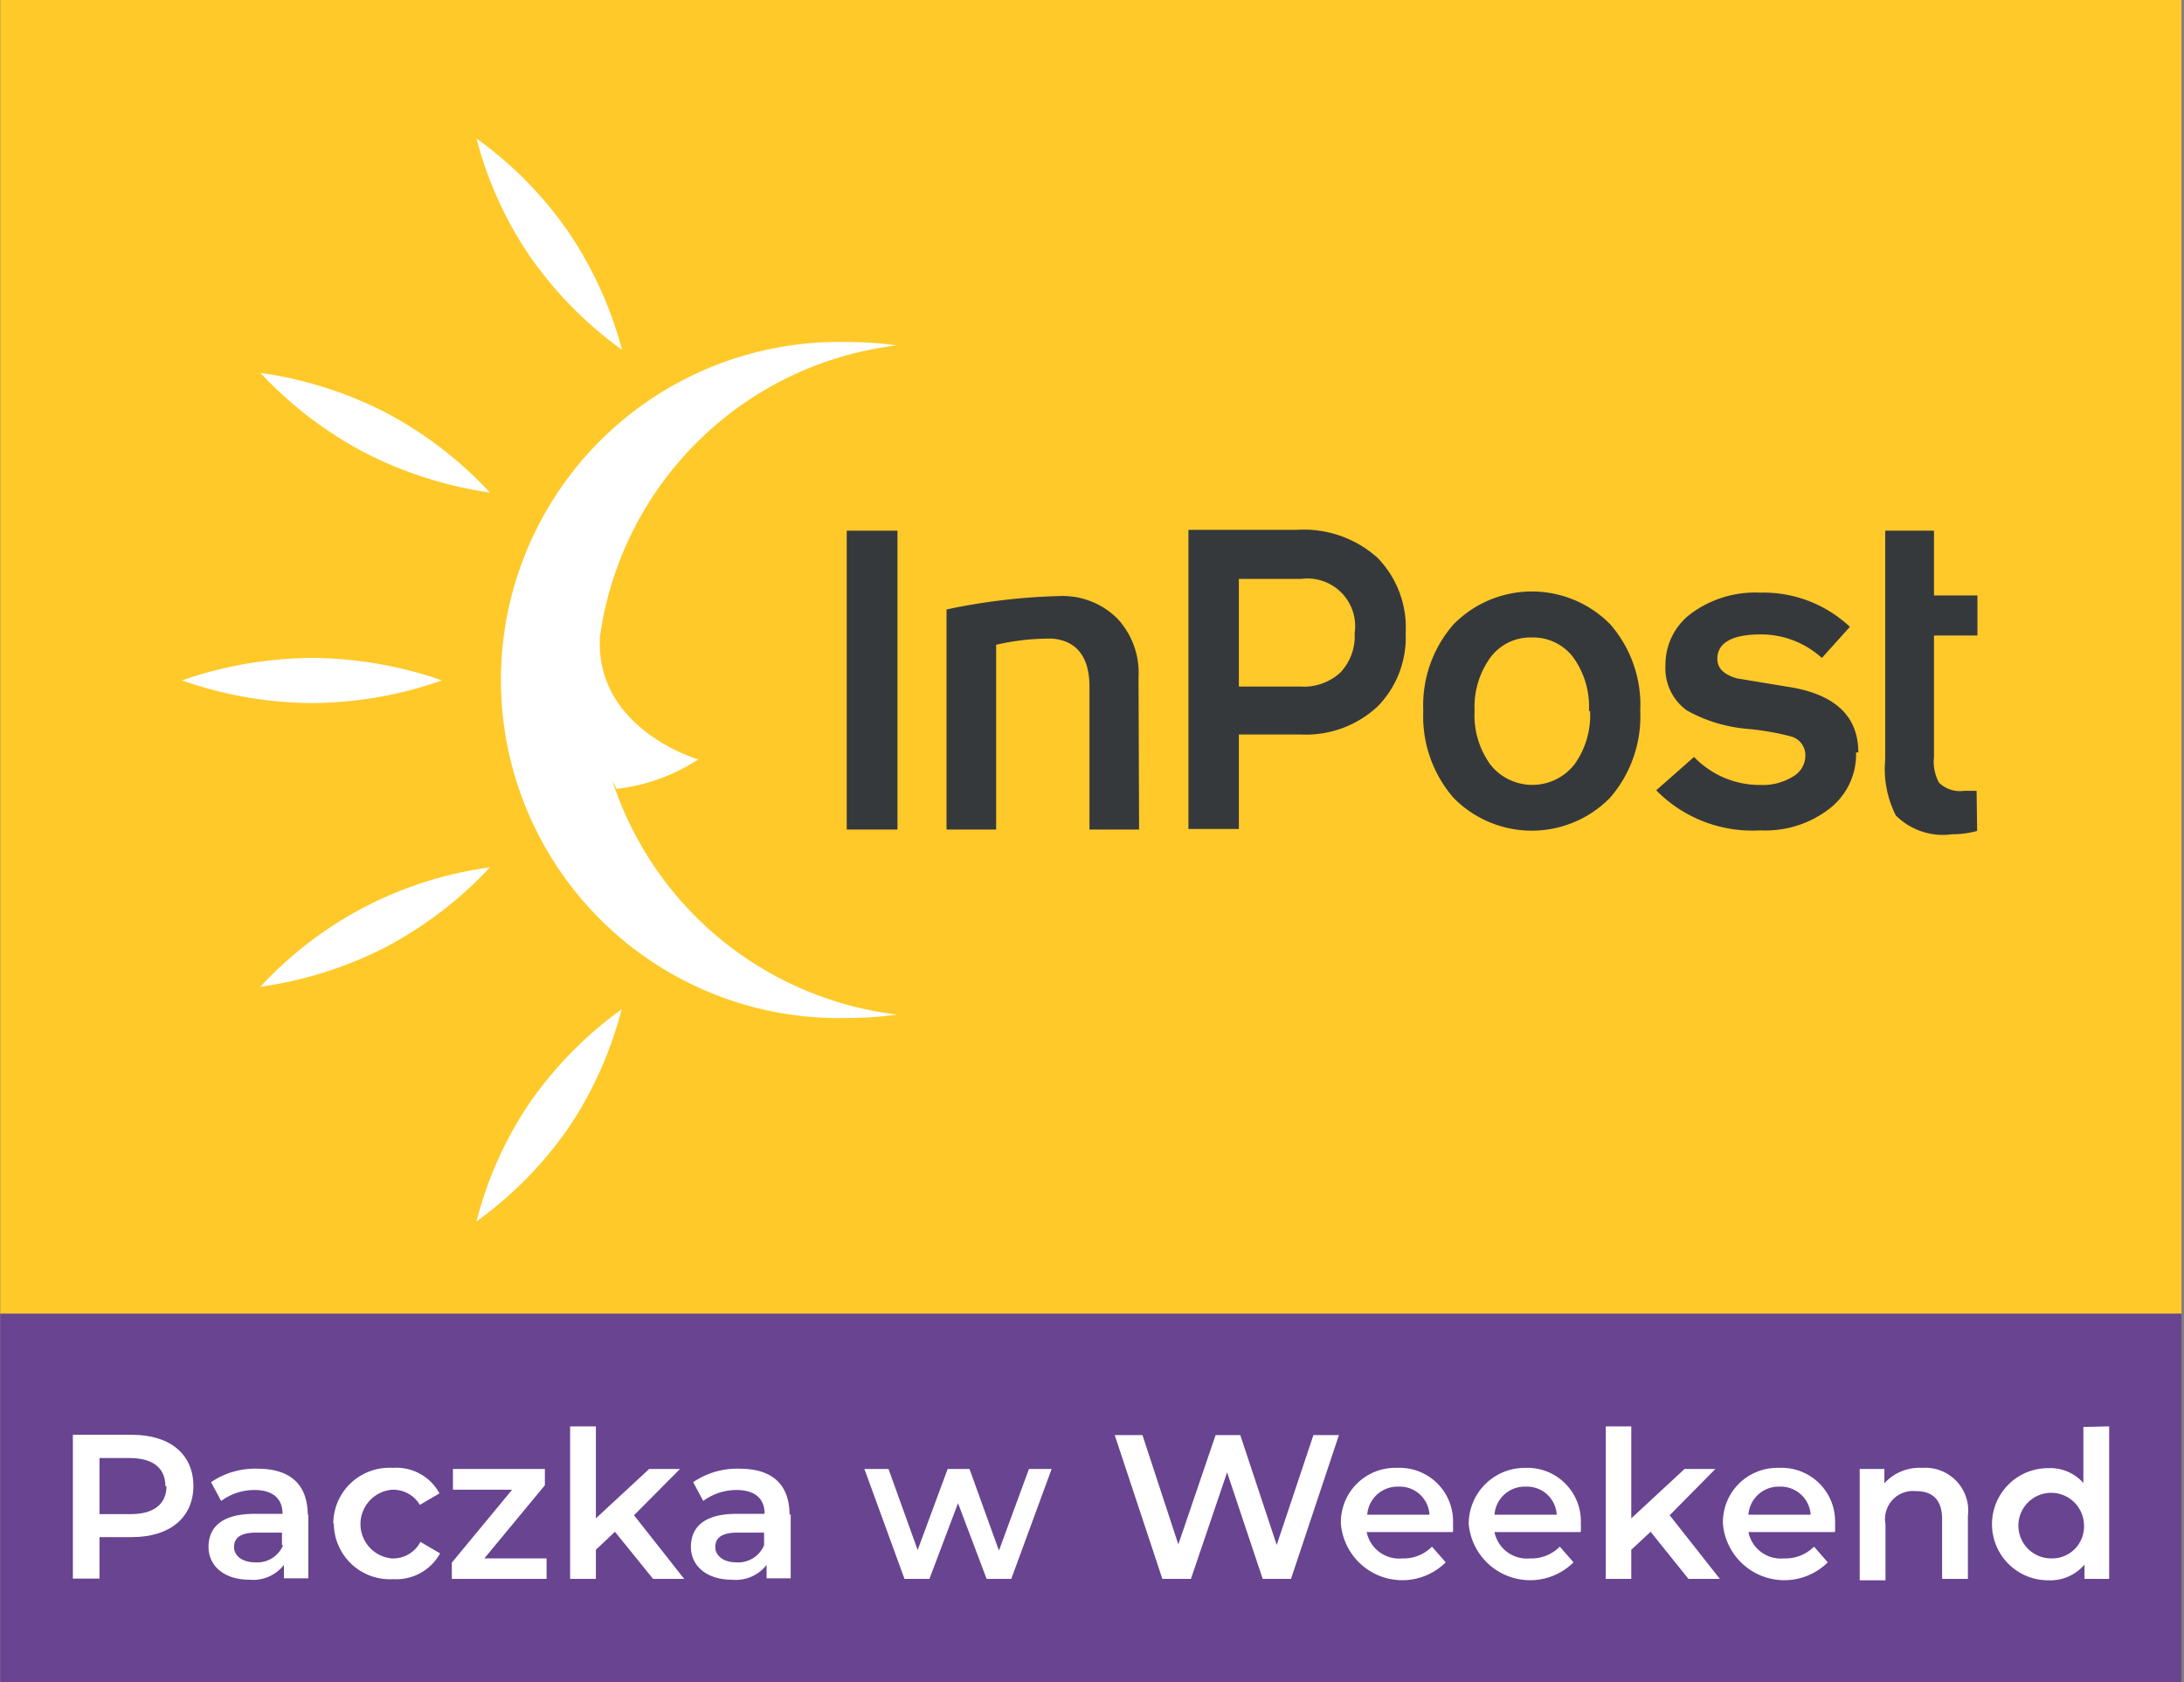 <svg id="Warstwa_1" data-name="Warstwa 1" xmlns="http://www.w3.org/2000/svg" xmlns:xlink="http://www.w3.org/1999/xlink" viewBox="0 0 77.92 60"><rect x="0" y="0" width="77.92" height="60" fill="#808080" stroke="none"/><defs><style>.cls-1{fill:none;}.cls-2{clip-path:url(#clip-path);}.cls-3{fill:#ffc929;}.cls-4{fill:#36393c;}.cls-5{fill:#fff;}.cls-6{fill:#684491;}</style><clipPath id="clip-path"><rect class="cls-1" x="-0.42" y="-0.5" width="78.77" height="61"/></clipPath></defs><g class="cls-2"><rect class="cls-3" x="0.01" y="-0.06" width="77.82" height="46.93"/><g class="cls-2"><path class="cls-4" d="M40.64,29.59H38.87V24.5c0-1.08-.47-1.65-1.33-1.72a8.39,8.39,0,0,0-2,.22v6.59H33.77V21.74a22,22,0,0,1,4.1-.48,2.76,2.76,0,0,1,2,.81,2.84,2.84,0,0,1,.75,2.1Z"/><path class="cls-4" d="M70.54,29.64a3.37,3.37,0,0,1-.9.12,2.38,2.38,0,0,1-2-.67,3.67,3.67,0,0,1-.38-2V18.93H69v2.31h1.55v1.43H69V27a1.56,1.56,0,0,0,.18.92,1.07,1.07,0,0,0,.89.29l.45,0Z"/><path class="cls-5" d="M15.77,24.27a14.2,14.2,0,0,1-4.64.81,14.2,14.2,0,0,1-4.64-.81,14.36,14.36,0,0,1,4.64-.8,14.36,14.36,0,0,1,4.64.8"/><path class="cls-5" d="M22.18,12.47a13.91,13.91,0,0,1-3.27-3.32A13.48,13.48,0,0,1,17,4.94a13.68,13.68,0,0,1,3.27,3.32,13.76,13.76,0,0,1,1.92,4.21"/><path class="cls-5" d="M17.48,17.57A14.28,14.28,0,0,1,13,16.14,14.07,14.07,0,0,1,9.29,13.3a14.1,14.1,0,0,1,4.48,1.42,14,14,0,0,1,3.71,2.85"/><path class="cls-5" d="M22,28.14a6.71,6.71,0,0,0,2.91-1.05S21.18,26,21.41,22.67A12.16,12.16,0,0,1,32,12.32a13,13,0,0,0-1.78-.12,12.06,12.06,0,1,0,.11,24.11A11.52,11.52,0,0,0,32,36.19a12.22,12.22,0,0,1-10.15-8.33"/><path class="cls-5" d="M22.18,36a13.91,13.91,0,0,0-3.27,3.32A13.48,13.48,0,0,0,17,43.57a13.91,13.91,0,0,0,3.27-3.32A13.76,13.76,0,0,0,22.18,36"/><path class="cls-5" d="M17.48,30.94A13.6,13.6,0,0,0,9.29,35.2a14.1,14.1,0,0,0,4.48-1.42,14.07,14.07,0,0,0,3.71-2.84"/><rect class="cls-4" x="30.21" y="18.93" width="1.81" height="10.66"/><path class="cls-4" d="M50.15,22.57a3.51,3.51,0,0,1-1,2.63,3.75,3.75,0,0,1-2.74,1H44.2v3.37H42.4V18.9h3.87a3.93,3.93,0,0,1,2.88,1,3.56,3.56,0,0,1,1,2.69m-1.82,0a1.7,1.7,0,0,0-1.9-1.94H44.2v3.84h2.2a1.92,1.92,0,0,0,1.42-.5,1.87,1.87,0,0,0,.51-1.4"/><path class="cls-4" d="M58.52,25.36a4.42,4.42,0,0,1-1.08,3.1,3.91,3.91,0,0,1-5.58,0,4.42,4.42,0,0,1-1.08-3.1,4.38,4.38,0,0,1,1.08-3.09,3.92,3.92,0,0,1,5.59,0,4.37,4.37,0,0,1,1.07,3.09m-1.83,0a3,3,0,0,0-.56-1.91,1.79,1.79,0,0,0-1.48-.71,1.77,1.77,0,0,0-1.48.72,3,3,0,0,0-.56,1.9,3,3,0,0,0,.56,1.91,1.91,1.91,0,0,0,3,0,3,3,0,0,0,.56-1.91"/><path class="cls-4" d="M66.22,26.84a2.45,2.45,0,0,1-.94,2,3.74,3.74,0,0,1-2.48.78,4.8,4.8,0,0,1-3.71-1.43L60.44,27a3.24,3.24,0,0,0,2.35,1,2.06,2.06,0,0,0,1.18-.3.86.86,0,0,0,.44-.73.69.69,0,0,0-.51-.7A9.63,9.63,0,0,0,62.35,26a5.34,5.34,0,0,1-2.17-.66,1.85,1.85,0,0,1-.76-1.62,2.27,2.27,0,0,1,.92-1.84,3.86,3.86,0,0,1,2.46-.74A4.5,4.5,0,0,1,66,22.36l-1,1.11a3.23,3.23,0,0,0-2.18-.84c-1,0-1.55.29-1.55.87,0,.34.24.57.71.7l2,.33c1.55.29,2.32,1.06,2.32,2.31"/><rect class="cls-6" x="0.01" y="46.86" width="77.82" height="13.2"/><path class="cls-5" d="M6.9,53c0,1.13-.84,1.83-2.19,1.83H3.55v1.48H2.6V51.18H4.71c1.35,0,2.19.69,2.19,1.83m-1,0c0-.64-.44-1-1.27-1H3.55v2H4.67c.83,0,1.27-.37,1.27-1"/><path class="cls-5" d="M11,54v2.3h-.87v-.48a1.39,1.39,0,0,1-1.23.53c-.9,0-1.46-.49-1.46-1.17S7.89,54,9.08,54h1V54c0-.53-.33-.85-1-.85a2,2,0,0,0-1.19.39l-.36-.67a2.78,2.78,0,0,1,1.66-.48c1.13,0,1.79.53,1.79,1.66m-.92,1.07v-.45H9.14c-.62,0-.79.23-.79.52s.28.54.75.54a1,1,0,0,0,1-.61"/><path class="cls-5" d="M11.89,54.36a2,2,0,0,1,2.12-2,1.75,1.75,0,0,1,1.67.91l-.7.41a1.11,1.11,0,0,0-1-.54,1.23,1.23,0,0,0,0,2.45A1.1,1.1,0,0,0,15,55l.7.41a1.78,1.78,0,0,1-1.67.92,2,2,0,0,1-2.12-2"/><polygon class="cls-5" points="19.5 55.59 19.5 56.32 16.12 56.32 16.12 55.74 18.27 53.14 16.16 53.14 16.16 52.4 19.44 52.4 19.44 52.98 17.28 55.59 19.5 55.59"/><polygon class="cls-5" points="21.94 54.64 21.26 55.28 21.26 56.32 20.34 56.32 20.34 50.88 21.26 50.88 21.26 54.16 23.16 52.4 24.26 52.4 22.62 54.05 24.41 56.32 23.3 56.32 21.94 54.64"/><path class="cls-5" d="M28.21,54v2.3h-.86v-.48a1.39,1.39,0,0,1-1.24.53c-.89,0-1.46-.49-1.46-1.17S25.09,54,26.28,54h1V54c0-.53-.33-.85-1-.85a2,2,0,0,0-1.19.39l-.36-.67a2.78,2.78,0,0,1,1.66-.48c1.13,0,1.78.53,1.78,1.66m-.91,1.07v-.45h-.95c-.62,0-.79.23-.79.52s.28.54.74.54a1,1,0,0,0,1-.61"/><polygon class="cls-5" points="37.52 52.4 36.08 56.32 35.2 56.32 34.18 53.62 33.16 56.32 32.27 56.32 30.84 52.4 31.7 52.4 32.74 55.29 33.81 52.4 34.59 52.4 35.64 55.31 36.71 52.4 37.52 52.4"/><polygon class="cls-5" points="47.77 51.19 46.06 56.32 45.05 56.32 43.78 52.52 42.49 56.32 41.47 56.32 39.77 51.19 40.76 51.19 42.04 55.09 43.37 51.19 44.25 51.19 45.55 55.11 46.86 51.19 47.77 51.19"/><path class="cls-5" d="M51.83,54.65H48.76a1.18,1.18,0,0,0,1.27.94,1.42,1.42,0,0,0,1.06-.42l.49.56a2.2,2.2,0,0,1-3.74-1.37,1.94,1.94,0,0,1,2-2,1.91,1.91,0,0,1,2,2,2.45,2.45,0,0,1,0,.27m-3.08-.6H51a1.06,1.06,0,0,0-1.11-1,1.08,1.08,0,0,0-1.11,1"/><path class="cls-5" d="M56.39,54.65H53.32a1.18,1.18,0,0,0,1.27.94,1.42,1.42,0,0,0,1.06-.42l.49.56a2.2,2.2,0,0,1-3.74-1.37,2,2,0,0,1,2-2,1.91,1.91,0,0,1,2,2,2.45,2.45,0,0,1,0,.27m-3.08-.6h2.22a1.06,1.06,0,0,0-1.1-1,1.08,1.08,0,0,0-1.12,1"/><polygon class="cls-5" points="58.89 54.64 58.2 55.28 58.2 56.32 57.29 56.32 57.29 50.88 58.2 50.88 58.2 54.16 60.1 52.4 61.2 52.4 59.57 54.05 61.36 56.32 60.24 56.32 58.89 54.64"/><path class="cls-5" d="M65.46,54.65H62.38a1.18,1.18,0,0,0,1.27.94,1.44,1.44,0,0,0,1.07-.42l.49.56a2.2,2.2,0,0,1-3.74-1.37,1.94,1.94,0,0,1,2-2,1.91,1.91,0,0,1,2,2,2.44,2.44,0,0,1,0,.27m-3.08-.6H64.6a1.07,1.07,0,0,0-1.11-1,1.08,1.08,0,0,0-1.11,1"/><path class="cls-5" d="M70.21,54.08v2.24h-.92V54.19c0-.69-.34-1-.93-1a1,1,0,0,0-1.09,1.18v2h-.92V52.4h.88v.51a1.69,1.69,0,0,1,1.35-.55,1.53,1.53,0,0,1,1.63,1.72"/><path class="cls-5" d="M75.25,50.88v5.44h-.88v-.51a1.6,1.6,0,0,1-1.3.56,2,2,0,0,1,0-4,1.58,1.58,0,0,1,1.26.53v-2Zm-.9,3.48a1.17,1.17,0,1,0-1.17,1.23,1.14,1.14,0,0,0,1.17-1.23"/></g></g></svg>